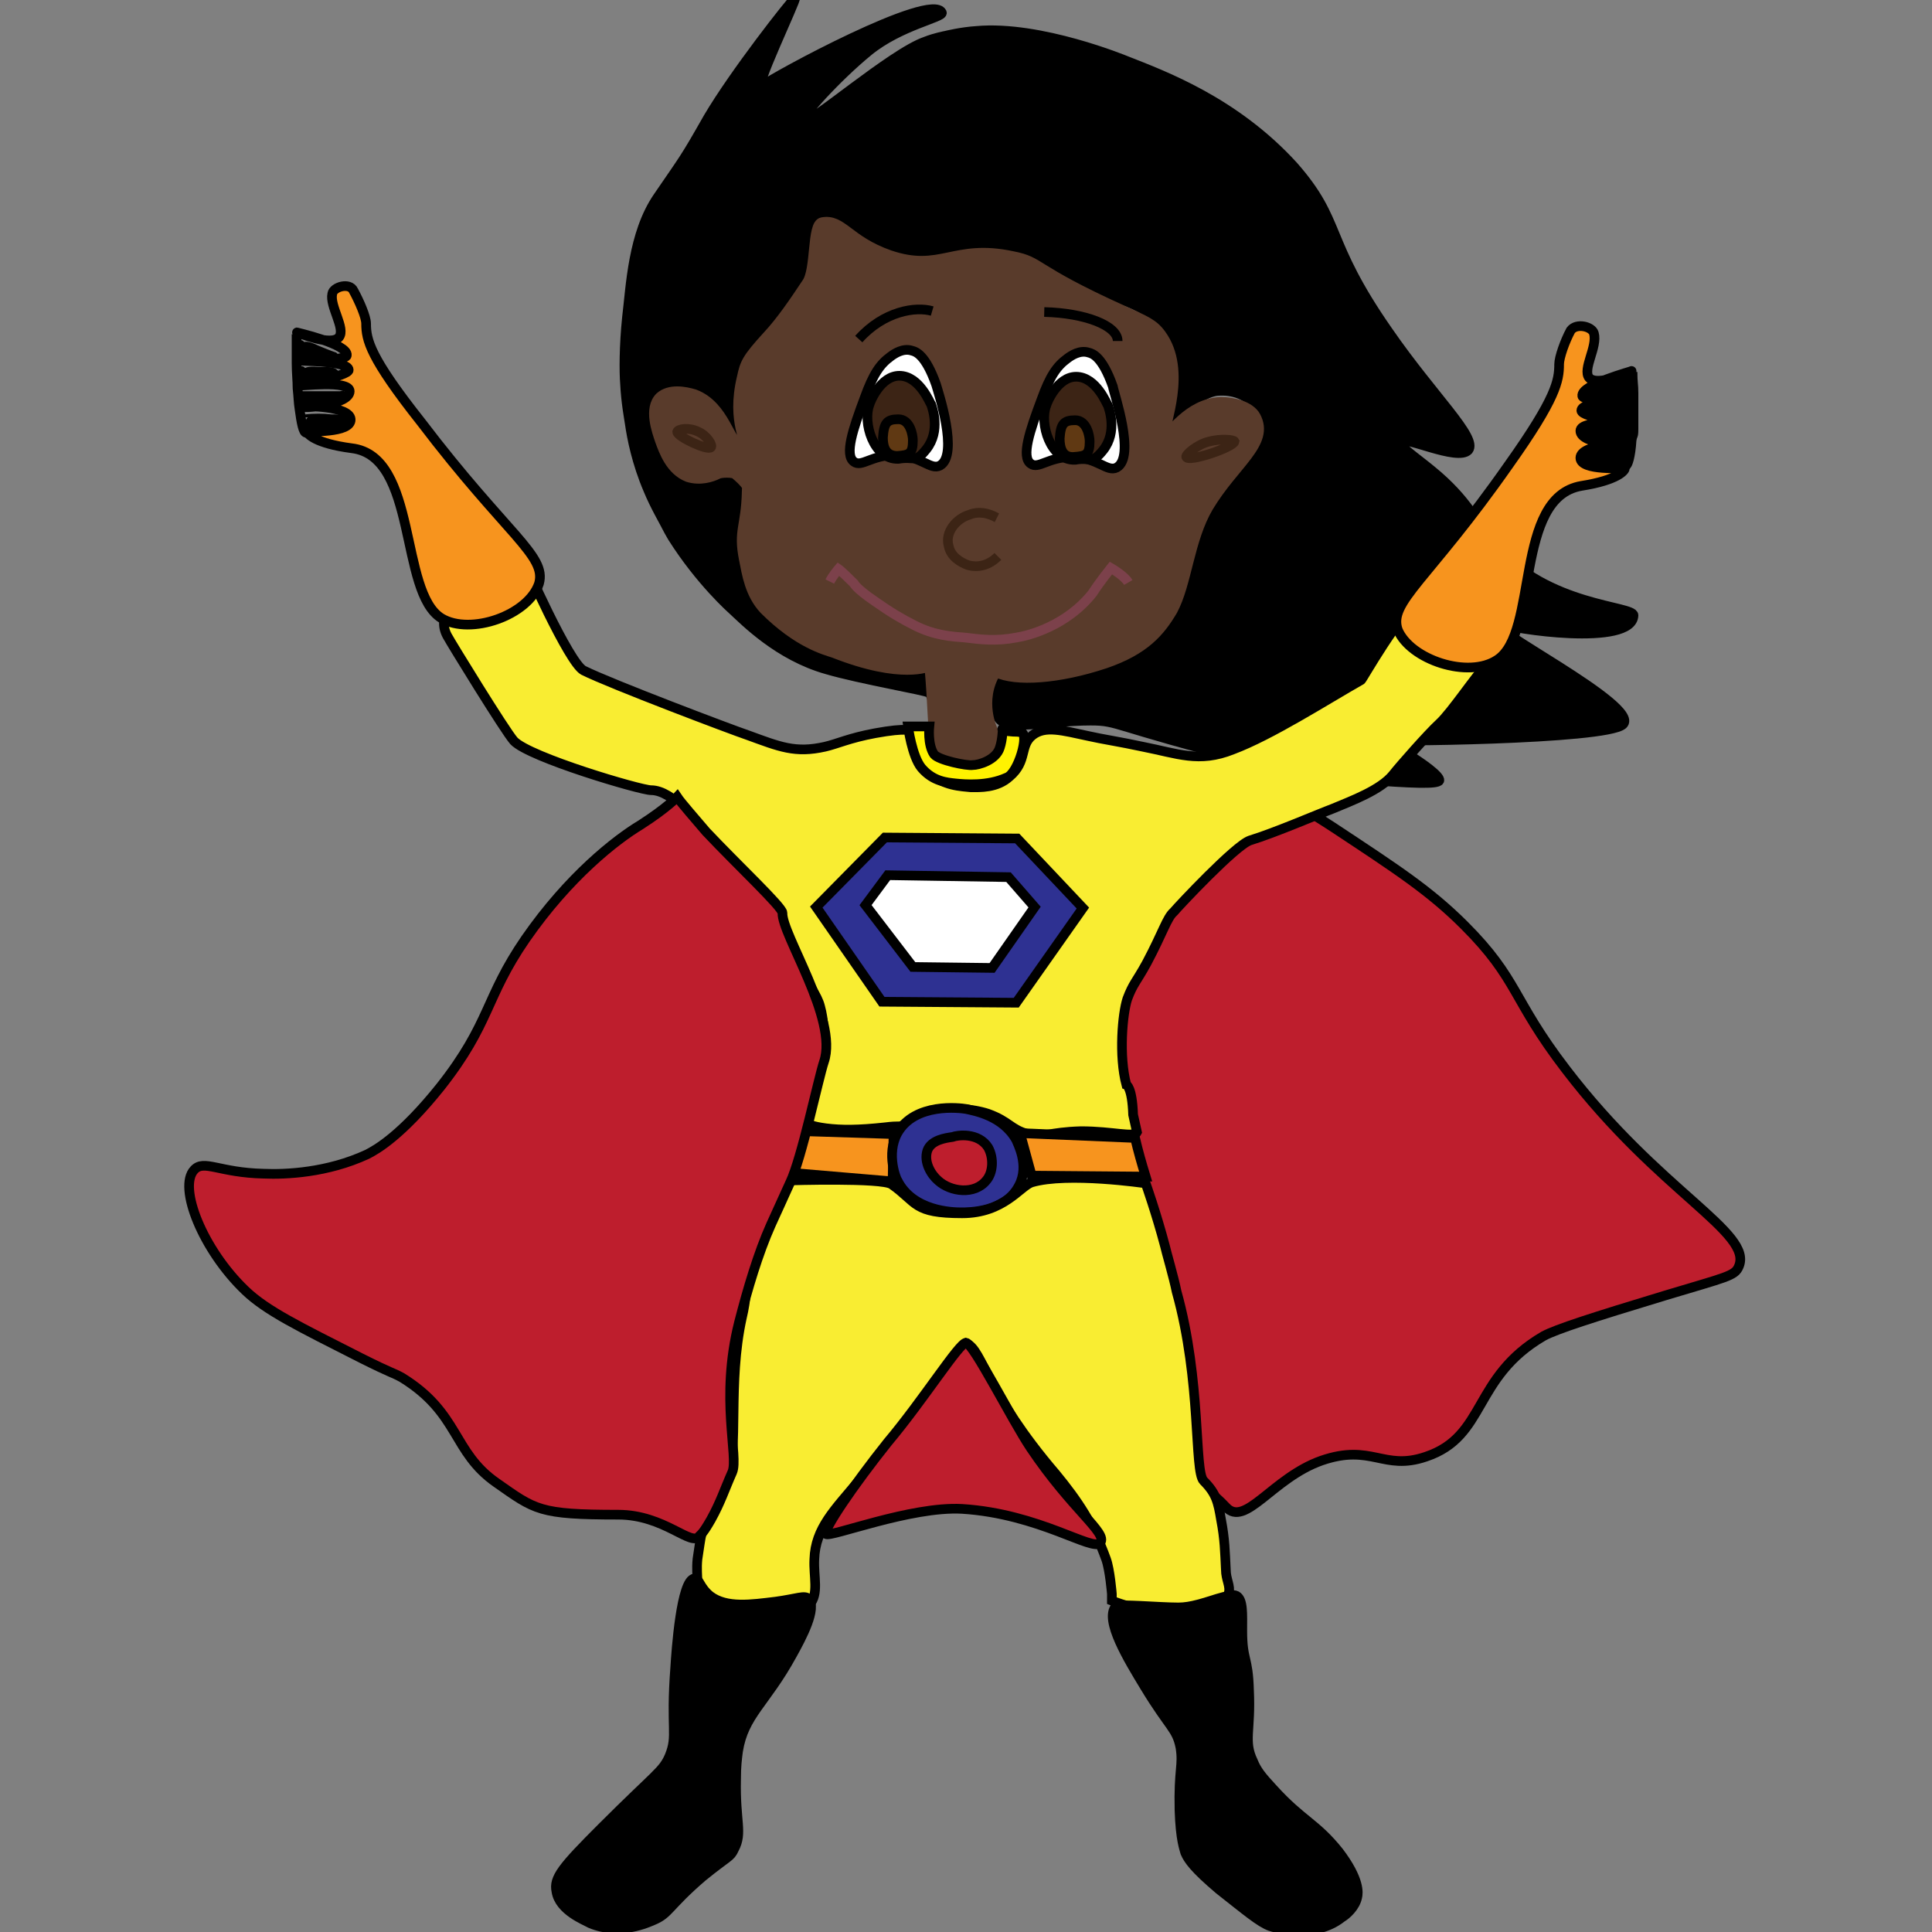 <?xml version="1.0" encoding="utf-8"?>
<!-- Generator: Adobe Illustrator 18.1.0, SVG Export Plug-In . SVG Version: 6.00 Build 0)  -->
<!DOCTYPE svg PUBLIC "-//W3C//DTD SVG 1.1//EN" "http://www.w3.org/Graphics/SVG/1.1/DTD/svg11.dtd">
<svg version="1.1" id="Layer_1" xmlns="http://www.w3.org/2000/svg" xmlns:xlink="http://www.w3.org/1999/xlink" x="0px" y="0px"
	 viewBox="0 0 200 200" enable-background="new 0 0 200 200" xml:space="preserve">
<rect x="0" y="0" width="200" height="200" fill="#808080" stroke="none"/>
<path fill="#BE1E2D" stroke="#000000" stroke-miterlimit="10" d="M126.9,156c2,2.2,4.8-3,9.9-4.8c5.2-1.8,6.4,1.1,10.8-0.4
	c6.3-2.1,4.8-8.2,12.2-12.5c1.3-0.7,5-1.9,12.6-4.2c6.3-1.9,7.2-2,7.6-3c1.5-3.5-8.2-7.7-17.9-20.4c-5.6-7.3-4.9-9.3-10.5-14.9
	c-3.6-3.6-7-5.8-13.5-10.1c-5.2-3.4-9-5.3-13.5-6.8c-2.6-0.9-7.9-1.2-7.9-1.2c-4.5,0.4-0.4,48.1,3.2,51.6c1.4,1.3,2.6,6.5,3.4,15.8
	c0.2,2.2,0.1,4.6,0.6,7.3C124.5,154.1,125.6,154.6,126.9,156z"/>
<path stroke="#000000" stroke-miterlimit="10" d="M169.1,63.7c0-1-8.9-0.9-14.3-7.2c-2-2.4-2.8-4.7-6.6-7.8c-1.7-1.4-3.5-2.6-3.3-3
	c0.3-0.7,6,2.1,7.1,0.9c1-1.3-3.6-5.5-8.3-12.3c-6.7-9.6-4.7-11.3-9.8-17.1c-6.1-6.7-13.5-9.4-17.3-10.9c0,0-8.9-3.7-15.5-3.1
	c-1.6,0.1-3.2,0.5-3.2,0.5s-1.1,0.2-2.1,0.6c-3.5,1.2-12.2,8.8-12.7,8.3c-0.4-0.3,3.5-4.6,6.8-7.3s7.8-3.5,7.6-4
	c-1.1-2.2-17.5,6.7-18.6,7.6c-1.2,1,3.7-9.2,3.4-9.1c-0.4,0.3-6.3,7.8-9,12.4c-2.5,4.4-2.4,4.1-5.2,8.2c-2.6,3.8-2.8,9.2-3.2,12.5
	c-0.3,2.9-0.3,5.6-0.2,6.8c0.1,2,0.4,3.5,0.5,4.2c0.2,1.4,0.7,4,1.9,6.8c0.7,1.7,1.6,3.2,2,4c0,0,0.2,0.4,0.5,0.9
	c2.9,4.6,6.2,7.5,6.2,7.5c1.3,1.2,4.8,4.8,9.8,6.2c3.4,1,10.4,2.2,10.5,2.4c0,0-0.2-4-0.1-2.1c0,0-17.4-2.5-19.6-10.9
	c-1-3.6,1.3-9.6-1-9.6c-1.3,0-2,1.1-4.1,0.2c-3.3-1.5-5.7-7-3.6-8.8c1.2-1.1,3.6-0.6,5.1,0.4c2.5,1.6,2.7,4.6,3.3,4.5
	c0.9-0.1-0.6-4.9,1.9-8.9c1-1.6,1.7-1.5,3.7-4.4c1.2-1.7,1.8-2.7,2.2-4.1c0.7-2.9-0.4-4.5,0.4-5.1c1.1-1,3.5,1.4,7.4,2.7
	c5.5,1.7,6.5-1.2,12.6,0.1c4.3,0.9,3.3,2.2,11.4,5.2c1.5,0.5,3.1,1.1,4.4,2.7c2.1,2.5,2.1,5.6,2.1,5.9c0,2.9-1.5,5-1.2,5.1
	c0.4,0.2,1.9-3.5,4.8-4.1c1.4-0.2,3.2,0.2,4.1,1.5c1.1,1.6,0.2,3.6,0,4.4c-1.2,3.2-3.4,2.9-4.8,5.9c-1,2.1,0,2.7-1.2,5.9
	c-0.9,2.4-1.9,3.8-2.7,4.8c-1,1.3-2.2,3-4.5,4.4c-1.6,1-3.4,1.4-7.1,2.1c0,0-1.6-0.3-6.5,0.5c0.2-1.2-0.3,3.1,0.2,4.2
	c0.7,1.6,5,0.4,9.6,0.4c3,0,2,0.5,16.6,4.2c0,0,5.9,1.5,11.5,1.9l0,0c5.2,0.4,7.8,0.5,8,0.1c0.2-0.9-7.1-5.2-6.6-4.2
	c0.1,0.2,23.8,0,25.6-1.6c2-1.9-15.4-10.6-12.8-10.5C156.3,65.1,169,67,169.1,63.7z"/>
<path fill="#F9ED32" stroke="#000000" stroke-miterlimit="10" d="M106.9,76.1c1.3-1,3-0.5,5.8,0.1c1.3,0.3,3.3,0.6,5.6,1.1
	c3.6,0.7,5.8,1.7,9.3,0.3c4-1.5,9.6-5.1,13.3-7.2c0.1,0,3.8-6.7,6.5-8.9c1.1-0.9,1.7,2.5,3.1,3.4c1.1,0.7,4.4,2.1,4.8,2.7
	c0,0-0.5,0.3-1.3,1.1c-1.2,1.2-3.7,5-5,6.2c-1.1,1-4.1,4.4-4.8,5.3c-1.3,1.6-4.3,2.7-6.2,3.5c-1.6,0.6-6,2.5-8.6,3.3
	c-1.5,0.5-7.4,6.8-7.9,7.4c-0.7,0.6-1.1,2.1-2.8,5.3c-1.1,2-1.4,2.1-2,3.7c-0.5,1.5-0.9,5.9-0.1,8.9c0,0,0.6,0.2,0.7,3.1l0.4,1.8
	c-0.3,0.6-2.5-0.1-5.8-0.1c-3.4,0.1-3.7,0.7-5.5,0.3c-1.8-0.5-1.9-1.3-4.1-2.1c-1.8-0.6-4.1-0.6-4.6-0.4c-1.8,0.4-2,1-4.2,1.6
	c-0.6,0.2-0.3,0-1.9,0.2c-2.8,0.3-4.5,0.3-6.1,0.1c-1.5-0.2-1.7-0.4-1.8-0.5c-0.7-1,0.2-2.6,1-5.8c0.2-1,1-3.4,0.2-6.3
	c-0.3-1.2-1.2-2.2-2.6-4.9c-1.7-3.3-1.5-3.3-2-5c-0.3-0.9-0.3-0.9-3-3.6c-2.6-2.7-2.5-2.4-3.8-4c-1.2-1.4-3.8-4.9-6.1-4.9
	c-1.1,0-12.6-3.4-14.2-5.1c-0.9-1-6.6-10.3-6.8-10.7c-1.3-2.1,0.6-3.7,1.1-4.2c1.9-1.5,2.4-1.3,3.7-2.7c1.5-1.6,2.1-3.5,2.8-1.7
	c0.3,0.9,4.9,11.2,6.4,12c2.8,1.4,15.5,6.2,17,6.7c3.3,1.2,4.9,1.9,8,1.2c1.3-0.3,2.5-0.9,5.2-1.4c3.3-0.6,3.8-0.3,4.2-0.1
	c1.2,0.9,0.2,2.5,1.4,4c1.2,1.6,3.5,1.6,4.3,1.7c0.9,0,2.7,0.1,4-1.1C106.4,78.8,105.5,77.2,106.9,76.1z"/>
<path fill="#593B2B" stroke="#593B2B" stroke-miterlimit="10" d="M96.7,77.6c0,0-0.2-5.3-0.5-8.6c0,0-2.8,1.4-9.9-1.4
	c-0.9-0.3-3.7-1-7.2-4.5c-1.5-1.6-1.8-3.7-2.1-5.2c-0.6-3,0.2-3.3,0.3-7c0,0,0.7-0.2-1.2-1.8c-0.2-0.2-1.5-0.2-1.8,0
	c-0.6,0.3-1.8,0.7-3.1,0.3c-1.8-0.7-2.5-2.7-2.9-3.8c-0.3-0.9-1.2-3.3,0-4.5c1-0.9,2.6-0.6,3.6-0.3c3.2,1.2,3.7,5.3,4.8,5.2
	c0.9-0.1-1.1-2.1,0.1-7c0.3-1.4,0.5-1.9,2.6-4.2c1.5-1.6,2.9-3.7,4.1-5.5c1-1.4,0.5-6.1,1.6-6.3c2.1-0.4,2.7,1.9,7,3.4
	c5.3,1.8,6.6-1.2,12.7,0.1c3.1,0.6,1.9,1.3,11.4,5.6c2.4,1.1,3.2,1.4,4,2.5c2.8,3.8,0.2,9.6,0.5,10.2c0.3,0.4,2.2-3.1,5.7-3.2
	c1.2,0,3,0.4,3.6,1.5c1.5,2.8-2.2,4.9-4.9,9.4c-2,3.4-2.2,7.9-3.7,10.7c-1.3,2.2-2.9,4.1-7,5.5c-4.8,1.6-9.3,1.9-11.3,0.9l0,0
	c-1.8,3-0.3,6-0.3,6c0,0.3,0,1,0,1.7c-0.4,0.3-1.2,0.9-2.2,1.1c-0.3,0.1-0.6,0.1-1.1,0.1C97.9,78.6,96.7,77.6,96.7,77.6z"/>
<polygon fill="#2E3192" stroke="#000000" stroke-miterlimit="10" points="105.3,86.8 112.1,94 105.2,103.8 91.3,103.7 84.5,93.9 
	91.6,86.7 "/>
<polygon fill="#FFFFFF" stroke="#000000" stroke-miterlimit="10" points="107.1,93.9 102.7,100.2 94.5,100.1 89.6,93.7 91.9,90.6 
	104.4,90.8 "/>
<path fill="#F7941E" stroke="#000000" stroke-miterlimit="10" d="M117.5,117.8c0.3,1.3,0.7,2.7,1.1,4l-11.8-0.1l-1.2-4.4
	L117.5,117.8z"/>
<polygon fill="#F7941E" stroke="#000000" stroke-miterlimit="10" points="92.5,117.4 92.4,122.3 81.8,121.4 83.1,117.1 "/>
<path fill="#2E3192" stroke="#000000" stroke-miterlimit="10" d="M105.2,118c0.1,0.3,1.4,2.6,0.3,4.7c-1.4,2.8-5.2,2.8-6,2.8
	c-0.9,0-5-0.1-6.6-3.3c-0.1-0.1-1.2-2.7,0-4.9c1.8-3.2,6.5-2.6,7.1-2.5C100.9,115,103.8,115.5,105.2,118z"/>
<path fill="#BE1E2D" stroke="#000000" stroke-miterlimit="10" d="M102.3,118.8c0.6,1.1,0.5,2.6-0.2,3.4c-1.2,1.5-3.7,1.2-5,0
	c-0.7-0.6-1.5-1.9-1.1-3.1c0.4-1.1,1.9-1.3,2.6-1.4C99.1,117.5,101.3,117.2,102.3,118.8z"/>
<path fill="#F9ED32" stroke="#000000" stroke-miterlimit="10" d="M118.6,122.5c0,0,1.1,3.1,2,6.5c0.1,0.5,0.9,3.2,1.2,4.7
	c2.6,9.3,1.8,18.6,2.8,19.6c1.3,1.3,1.5,2.2,1.8,4c0.4,2.1,0.4,3.3,0.5,5.2c0,1,0.5,1.7,0.3,2.4c-0.2,1-1.7,1.3-2.7,1.6
	c-0.5,0.1-3,0.5-4.9,0.3c-2-0.1-4.5-1.1-4.5-1.1V165c0,0-0.2-2.5-0.6-3.6c-1.3-3.6-2.9-6-5.2-8.8c-7.2-8.4-7.6-12.8-9.2-13.5
	c0,0-3,4.4-11.2,14.2c-2.5,3-4.5,4.9-4.6,8.1c-0.1,1.8,0.5,3.6-0.5,4.7c-0.2,0.2-0.6,0.5-3.4,0.6c-4.9,0.2-6.4-0.6-6.8-1
	c-0.5-0.3-1.4-1-1.4-1.8s-0.1-1.5,0-2.5c0.4-2.5,0.3-3.1,1.6-5.3c0.5-1,1-2.2,1.5-3.4c1.2-2.5,0-9.5,1.5-16.3
	c0.9-3.7,0.2-6.7,1.4-7.8c2.1-2,3.5-6.4,3.5-6.4s9.6-0.3,10.6,0.4c2.7,1.9,2.2,3,7.3,3c4.3,0,6-2.8,7.2-3.2
	C110.5,121.3,118.6,122.5,118.6,122.5z"/>
<path stroke="#000000" stroke-miterlimit="10" d="M128.6,168.8c0-1.7,0.1-3.2-0.6-3.6c-0.4-0.2-0.9,0-2,0.3c-1.3,0.4-2.7,0.9-4,0.9
	c-2.1,0-6.2-0.4-6.5-0.1c-1.2,1.4,1.3,5.5,3,8.3c2.6,4.3,3.3,4.3,3.7,6.3c0.3,1.9-0.2,2.2-0.1,6.5c0.1,3.1,0.5,4,0.6,4.4
	c0.3,0.7,0.9,1.6,3.5,3.8c2.8,2.2,4.2,3.4,5.3,3.8c0.3,0.1,4.5,1.4,7.4-0.9c0.5-0.3,1.4-1.1,1.6-2.1c0.1-0.4,0.3-1.8-1.9-4.7
	c-2.4-3-3.8-3.2-6.8-6.5c-1.2-1.3-1.7-1.9-2.1-2.9c-1-2.1-0.2-3.1-0.4-7.3C129.2,171.4,128.6,172,128.6,168.8z"/>
<path stroke="#000000" stroke-miterlimit="10" d="M82,171.3c1-1.8,2.6-4.8,1.7-5.8c-0.4-0.4-1.2,0-3.4,0.3c-2.5,0.3-5.1,0.7-6.8-0.6
	c-1.1-0.9-1.1-1.8-1.6-1.8c-1.4,0.1-1.9,7.6-2,9.2c-0.5,6.5,0.3,7-0.6,9.2c-0.7,1.6-1.3,1.7-7,7.4c-4.1,4.1-5,5.2-4.7,6.6
	c0.3,2,3,3,3.5,3.3c3.1,1.3,6-0.1,6.5-0.3c1.7-0.7,1.5-1.4,5.1-4.5c2.7-2.2,2.9-2,3.3-2.9c0.9-1.7,0.1-2.8,0.2-7.2
	c0-1.4,0.1-2.1,0.2-2.9C77,177.5,79.2,176.4,82,171.3z"/>
<path fill="#BE1E2D" stroke="#000000" stroke-miterlimit="10" d="M70.1,82.5c0,0-1,1.1-3.8,2.9c-2.5,1.5-7.4,5.3-11.9,11.8
	c-4.2,6.1-3.6,8.7-8.8,15.3c-4,5-6.6,6.5-7.6,7c-4.1,1.9-8.4,2.1-10.7,2c-4.6-0.1-6.2-1.5-7.2-0.4c-1.7,1.8,0.9,8.3,5.3,12.5
	c2.2,2.1,5.5,3.7,12,7c3.4,1.7,3.1,1.4,4.2,2c6,3.7,5.2,7.7,9.8,10.9c4,2.8,4.4,3.3,12.6,3.3c4.8,0,7.6,3.4,8.4,2.2
	c0.2-0.2,0.4-0.3,1.2-1.7c1-1.8,1.4-3.1,2.2-4.9c0.7-1.6-1.3-7.6,0.7-15.5c0.9-3.5,2-7.2,3.3-10.1c2-4.4,0.5-1.1,2-4.4
	c1.2-2.5,2.9-10.7,3.5-12.5c1.5-4.4-4.4-13.2-4.3-15.4c0-0.6-4.6-4.9-7.9-8.4C72,84.8,70.5,83.1,70.1,82.5z"/>
<path fill="#BE1E2D" stroke="#000000" stroke-miterlimit="10" d="M85.5,158.8c0.4,0.4,8.8-2.9,14.1-2.6c8,0.5,13.6,4.5,14.3,3.5
	c0.8-1-2.9-3.4-7.2-9.8c-2-3-5.9-10.8-6.7-10.9c-0.7,0-4.4,5.9-8.1,10.3C88.3,153.8,85.2,158.4,85.5,158.8z"/>
<path fill="none" stroke="#3C2415" stroke-miterlimit="10" d="M73.6,46.3c0.2-0.2-0.4-1.2-1.3-1.6c-1-0.5-2.1-0.3-2.2,0
	C70.1,45.2,73.3,46.7,73.6,46.3z"/>
<path fill="none" stroke="#3C2415" stroke-miterlimit="10" d="M122.8,47.3c-0.1-0.2,1.1-1.3,2.4-1.6c1.1-0.3,2.5-0.2,2.6,0
	C127.7,46.3,123,47.9,122.8,47.3z"/>
<g>
	<path fill="#FFFFFF" stroke="#000000" stroke-miterlimit="10" d="M115.6,48.4c-1,0.5-1.9-1-4.6-1.1c-2.5,0-3.5,1.3-4.3,0.7
		c-1-0.7-0.1-3.4,1.1-6.6c0.9-2.5,1.6-3.5,2.7-4.3c0.4-0.3,1.3-0.9,2.2-0.6c0.4,0.1,1.4,0.4,2.5,3.5
		C115.3,40.7,117.6,47.3,115.6,48.4z"/>
	<path fill="#3C2415" stroke="#000000" stroke-miterlimit="10" d="M114.2,46.6c1.5-1.9,0.6-4.3,0.5-4.6c-0.1-0.1-1.2-3-3.3-3
		c-1.9,0-3,2.6-3.1,3c-0.7,1.8,0.4,5.7,3,5.6C112.9,47.3,113,48.1,114.2,46.6z"/>
	<path fill="#603913" stroke="#000000" stroke-miterlimit="10" d="M111.2,47.3c1.2-0.1,1.6-0.2,1.6-1.6c0-0.6-0.3-2.2-1.5-2.2
		c-1.2,0-1.5,0.4-1.6,1.9C109.7,46.4,110,47.4,111.2,47.3z"/>
</g>
<path fill="none" stroke="#000000" stroke-miterlimit="10" d="M96.5,32.2c-1.7-0.5-5,0-7.6,2.9"/>
<path fill="none" stroke="#000000" stroke-miterlimit="10" d="M115.7,35.3c0-1.6-3.4-2.9-7.6-3"/>
<line fill="none" stroke="#000000" stroke-miterlimit="10" x1="92.4" y1="34.6" x2="92.4" y2="34.6"/>
<g>
	<path fill="none" stroke="#3C2415" stroke-miterlimit="10" d="M103.2,53.6c-0.2-0.1-1.5-0.9-2.9-0.3c-1.3,0.4-2.5,1.8-2.1,3.2
		c0.2,1.1,1.2,1.7,2,2c1.1,0.3,2.2,0,3.1-0.9"/>
</g>
<path fill="none" stroke="#7C414B" stroke-miterlimit="10" d="M116.8,60.3c-0.4-0.7-1.8-1.5-1.8-1.5s-1.2,1.5-1.9,2.6
	c-2.7,3.4-6.6,4.4-7.9,4.6c-2.1,0.4-3.7,0.2-5.3,0c-1.3-0.1-3.2-0.2-5.3-1.3c-1.2-0.6-2.4-1.3-4.1-2.5c-1.9-1.3-2.1-1.8-2.1-1.8
	c-1.3-1.3-1.6-1.5-1.6-1.5s-0.6,0.7-0.9,1.3"/>
<g>
	<path fill="#FFFFFF" stroke="#000000" stroke-miterlimit="10" d="M97.3,48.2c-1,0.5-1.9-1-4.6-1.1c-2.5,0-3.5,1.3-4.3,0.7
		c-1-0.7-0.1-3.4,1.1-6.6c0.9-2.5,1.6-3.5,2.7-4.3c0.4-0.3,1.3-0.9,2.2-0.6c0.4,0.1,1.4,0.4,2.5,3.5C97.1,40.5,99.3,47.1,97.3,48.2z
		"/>
	<path fill="#3C2415" stroke="#000000" stroke-miterlimit="10" d="M95.9,46.5c1.5-1.9,0.6-4.3,0.5-4.6c-0.1-0.1-1.2-3-3.3-3
		c-1.9,0-3,2.6-3.1,3c-0.7,1.8,0.4,5.7,3,5.6C94.7,47.2,94.7,48,95.9,46.5z"/>
	<path fill="#603913" stroke="#000000" stroke-miterlimit="10" d="M92.9,47.2c1.2-0.1,1.6-0.2,1.6-1.6c0-0.6-0.3-2.2-1.5-2.2
		c-1.2,0-1.5,0.4-1.6,1.9C91.4,46.3,91.7,47.2,92.9,47.2z"/>
</g>
<path fill="#FFF200" stroke="#000000" stroke-miterlimit="10" d="M105.7,75.8c-0.7-0.1-0.4,0-1.3-0.1c-0.9-0.1-0.6-0.3-0.6-0.3
	s0,1.1-0.3,2c-0.4,1.3-2.2,1.8-2.8,1.8c-0.6,0.1-3.5-0.5-4-1.1c-0.7-1-0.5-2.9-0.5-2.9H94c0,0,0.4,3.1,1.4,4.3
	c1.2,1.4,2.6,1.5,3.5,1.6c1,0.1,3.3,0.3,5.3-0.6C105.4,80.1,106.6,75.9,105.7,75.8z"/>
<g>
	<path fill="#F7941E" stroke="#000000" stroke-miterlimit="10" d="M45.7,64c-4.4-2.7-2.4-16.8-9.3-17.6c-3.8-0.5-4.6-1.5-4.6-1.7
		c0-0.1,4.6,0.2,4.5-1.3c-0.1-1.4-4.9-1.4-4.9-1.3c0,0.2,4.8-0.2,4.8-1.6c0-1.2-5.2-0.5-5.2-0.6c0,0,5.1-1,5.1-1.6
		c0-1-5.3-0.9-5.3-1s5,0.1,5.1-0.5c0.2-1.2-5.3-2.4-5.2-2.4c0.1,0,3.6,1.5,4.4,0.5c0.7-0.9-1-3.2-0.7-4.5c0.1-0.7,1.8-1.2,2.2-0.3
		c0.6,1.1,1.3,2.7,1.3,3.4c0,1.7,0.4,3.5,5.7,10.2c8.9,11.7,13,13.8,12.2,16.7C54.7,63.7,48.7,65.8,45.7,64z"/>
	<path fill="none" stroke="#000000" stroke-miterlimit="10" d="M30.7,34.6c0,1.1,0,2,0,3s0.1,1.8,0.1,2.6c0.1,0.9,0.1,1.5,0.2,2.1
		c0.2,1.5,0.4,2.5,0.7,2.5"/>
	<g>
		<g>
			<path d="M30.9,35.5c0,0.3-0.1,1.1,0.1,1.5c0.2,0.3,0.4,0.1,0.7,0.1c0.5,0,1,0.2,1.5,0.2s1.1-0.1,1.6-0.3c0.2-0.1,0.2-0.4,0-0.5
				c-0.6-0.2-1.3-0.5-1.8-0.7c-0.4-0.2-1.1-0.5-1.5-0.4c-0.1,0-0.2,0.1-0.2,0.2c-0.1,0.4-0.2,1,0.3,1.1c0.2,0.1,0.4,0,0.6,0.1
				c0.2,0,0.4,0.1,0.5,0.2c0.3,0.1,0.6,0.2,1.1,0.2c0.3,0,0.3-0.4,0.1-0.5c-0.6-0.3-1.4-0.6-2.1-0.7c-0.3,0-0.5,0.4-0.1,0.5
				c0.7,0.1,1.4,0.4,2.1,0.7c0-0.2,0-0.3,0.1-0.5c-0.5,0.1-1-0.2-1.5-0.4c-0.1,0-0.3-0.1-0.4-0.1c-0.2-0.1-0.2,0-0.1,0.1
				c0-0.2,0-0.3,0-0.5c-0.1,0.1-0.2,0.1-0.2,0.2c0.5,0,1.3,0.4,1.7,0.5c0.5,0.2,1,0.4,1.5,0.6c0-0.2,0-0.3,0-0.5
				c-0.9,0.3-1.7,0.3-2.6,0.1c-0.2-0.1-0.4,0-0.6-0.1c-0.3,0-0.1,0.1-0.1-0.1c0-0.3,0-0.6,0-0.9C31.4,35.1,30.9,35.1,30.9,35.5
				L30.9,35.5z"/>
		</g>
	</g>
	<g>
		<g>
			<path d="M31,38.2c0,0.4,0.1,1,0.1,1.4c0,0.2,0.3,0.4,0.5,0.1c0.2-0.4,1.3-0.4,1.7-0.5c0.5-0.1,1.1-0.3,1.6-0.4
				c0.2-0.1,0.2-0.3,0.1-0.4c-0.4-0.5-1.2-0.4-1.8-0.4c-0.4,0-1.6-0.2-1.8,0.3c-0.1,0.3,0.1,0.7,0.5,0.9c0.4,0,0.9-0.1,1.3-0.1
				c0.4,0,0.9,0,1.3-0.1c0.3-0.1,0.2-0.6-0.1-0.5c-0.5,0.1-1,0.1-1.5,0.1c-0.2,0-0.3,0-0.5,0c-0.1,0-0.5,0-0.4,0.1
				c0.7,0.1,2.1-0.4,2.8,0.2c0-0.1,0.1-0.3,0.1-0.4c-0.7,0.2-1.6,0.4-2.4,0.5c-0.5,0.1-1,0.1-1.2,0.6c0.2,0,0.3,0.1,0.5,0.1
				c0-0.4-0.1-1-0.1-1.4C31.5,37.8,31,37.8,31,38.2L31,38.2z"/>
		</g>
	</g>
	<g>
		<g>
			<path d="M32.6,38.7c0.2,0,0.6-0.1,0.9,0c0.1,0,0.2,0.2,0.3,0.2c0.2,0.1,0.4,0,0.6,0c0.2,0,0.5,0,0.9-0.1c0.1,0,0.2-0.1,0.2-0.2
				l0,0c0-0.1-0.1-0.2-0.1-0.2l0,0c-0.3-0.2-0.5,0.3-0.3,0.4l0,0c0-0.1-0.1-0.1-0.1-0.2l0,0c0.1-0.1,0.1-0.2,0.2-0.2
				c-0.2,0.1-0.5,0.1-0.7,0c-0.2,0-0.3,0-0.5-0.1l-0.1-0.1c-0.3-0.1-0.7,0-1.2,0C32.3,38.1,32.3,38.7,32.6,38.7L32.6,38.7z"/>
		</g>
	</g>
	<g>
		<g>
			<path d="M31.4,39.3c0.1,0,0.2,0,0.3,0c0.3,0,0.3-0.5,0-0.5c-0.1,0-0.2,0-0.3,0C31.1,38.8,31.1,39.3,31.4,39.3L31.4,39.3z"/>
		</g>
	</g>
	<g>
		<g>
			<path d="M31.3,40.9c1.5,0,2.9,0,4.4,0c0-0.2,0-0.3-0.1-0.5c-0.9,0.2-1.8,0.5-2.7,0.7c-0.2,0.1-0.4,0.1-0.6,0.2
				c-0.1,0-0.2,0-0.3,0.1c-0.1,0.1-0.1,0.1-0.1-0.1c-0.4-0.3,0.6-0.1,0.9-0.1c0.4,0,0.9,0,1.3-0.1c0,0,0.6,0,0.6-0.1
				c0-0.1-0.5-0.1-0.6-0.1c-0.3,0-0.5,0.1-0.9,0.2c-0.1,0.1-0.3,0.2-0.4,0.2c-0.2,0.1-0.3,0.1-0.5-0.1c-0.3,0-0.4-0.1-0.2-0.2
				c0,0.2,0,0.3,0.1,0.5c0.1,0,0.1-0.1,0.2-0.1c0.3,0,0.3-0.5,0-0.5c-0.2,0-0.3,0-0.4,0.1c-0.1,0.1-0.2,0.4,0.1,0.5
				c0.5,0.1,0.9-0.4,0.3-0.7c-0.4-0.3-0.7,0-0.9,0.4c-0.1,0.9,0.7,1,1.4,0.7c0.3-0.1,0.5-0.2,0.7-0.3c0.3-0.1,0.6-0.1,1-0.1
				c0.2,0,0.5-0.1,0.7-0.3c0.3-0.6-0.5-0.6-1-0.6c-0.7,0-1.5,0.1-2.4,0.1C31.7,40.6,31.4,40.6,31.3,40.9c-0.2,0.2,0.1,1,0.4,1.1
				c0.4,0.1,1.4-0.3,1.8-0.4c0.7-0.2,1.5-0.4,2.2-0.6c0.3-0.1,0.2-0.5-0.1-0.5c-1.5,0-2.9,0-4.4,0C30.9,40.4,30.9,40.9,31.3,40.9
				L31.3,40.9z"/>
		</g>
	</g>
	<g>
		<g>
			<path d="M31.5,43.2c0.9,0,1.7,0,2.5,0c0.4,0,0.9,0.1,1.3,0.2c0.2,0.1,0.2,0,0-0.1c-0.2,0.1-0.4,0.2-0.7,0.3
				c-0.3,0.1-0.7,0.2-1.1,0.3c-0.1,0-1.7,0.3-1.4-0.3c0.1-0.2,1.3-0.2,1.5-0.2c0.2,0,1.5,0,0.5,0.2c-0.3,0.1-0.5,0.1-0.9,0.1
				c-0.4,0.1-1.2,0.2-0.3,0c0.3-0.1,0.6-0.1,1-0.2c0.2,0.1,0.4,0,0.6-0.1c0,0,0,0-0.1,0c-0.4,0-0.7,0.1-1.2,0.2
				c-0.2,0-0.4,0.1-0.5,0.2c0,0.2,0.2,0.2,0.3,0.1c0.3,0,0.7-0.2,1.1-0.2c0.3,0,0.2-0.5-0.1-0.5c-0.5,0.1-2.4,0.2-1.6,1.2
				c0.1,0.1,0.2,0.1,0.2,0.1c0.7-0.2,1.5-0.3,2.2-0.5c0.2-0.1,0.4-0.1,0.4-0.3c0.1-0.7-1.1-0.6-1.5-0.5s-2.1,0-1.9,0.9
				s1.9,0.3,2.4,0.2c0.4-0.1,1.4-0.4,0.9-1.1c-0.2-0.3-0.7-0.3-1.2-0.3c-0.6,0-1.2,0.2-1.7,0.2c-0.7,0-0.7,1-0.3,1.4
				c0.5,0.5,2,0,2.7-0.1c0.3-0.1,2-0.5,1.3-1.2c-0.3-0.3-1.2-0.3-1.6-0.3c-0.9-0.1-1.8-0.1-2.7,0C31.1,42.6,31.1,43.2,31.5,43.2
				L31.5,43.2z"/>
		</g>
	</g>
</g>
<g>
	<path fill="#F7941E" stroke="#000000" stroke-miterlimit="10" d="M155,68.3c4.3-2.8,1.7-16.8,8.7-18c3.8-0.6,4.5-1.6,4.5-1.8
		c0-0.1-4.6,0.3-4.6-1.1c0-1.4,4.8-1.6,4.8-1.4s-4.8,0-4.8-1.4c0-1.2,5.2-0.7,5.2-0.7s-5.1-0.7-5.1-1.4c0-1,5.2-1.1,5.2-1.2
		s-5,0.3-5.1-0.3c-0.2-1.2,5.3-2.6,5.1-2.6c-0.1,0-3.5,1.7-4.4,0.7c-0.7-0.9,0.9-3.2,0.5-4.6c-0.2-0.7-1.8-1.1-2.4-0.3
		c-0.6,1.1-1.2,2.8-1.2,3.5c0,1.7-0.3,3.5-5.2,10.4c-8.4,12-12.5,14.2-11.5,17.1C146,68.3,152,70.3,155,68.3z"/>
	<path fill="none" stroke="#000000" stroke-miterlimit="10" d="M169,38.5c0,1.1,0.1,1.3,0.1,2.2c0,1,0,3,0,3.7
		c0,0.9-0.1,0.5-0.2,1.2c-0.1,1.6-0.4,2.6-0.6,2.6"/>
	<g>
		<g>
			<path d="M168.4,39.3c0,0.2,0,0.4,0,0.5c-0.1,0.3,0,0.3,0.2,0.3c0.2,0,0.2,0,0,0c-0.3-0.1-0.7,0-1.1,0.1c-1.1,0.3-1.9,0.2-3,0
				c0,0.3,0,0.6,0,1.1c0.6-0.2,1.3-0.4,1.9-0.7c0.5-0.2,1.4-0.6,1.9-0.6c-0.2-0.1-0.3-0.2-0.5-0.4c0.1,0.1,0.1,0.4,0.1,0.5
				c0.1-0.1,0.2-0.3,0.2-0.4c-0.1,0-0.7,0.1-1,0.2c-0.5,0.2-1,0.4-1.5,0.3c0,0.3,0,0.7,0,1.1c0.1,0,0.4,0.4,0.6,0.5
				c0.2,0.1,0.4,0.2,0.7,0.1c0.6-0.2,0.7-1.3,1.3-1.4c0.6-0.2,0.4-1.3-0.3-1.1c-0.5,0.1-1.1,0.7-1.3,1.3c0,0.1-0.1,0.1-0.1,0.2
				c0.2,0.1,0.2,0.1,0.1,0c-0.1-0.1-0.2-0.2-0.3-0.3c-0.2-0.2-0.4-0.3-0.7-0.3c-0.6,0-0.6,1.1,0,1.1c0.5,0,1-0.1,1.4-0.3
				c0.4-0.2,0.9-0.2,1.4-0.3c0.6-0.2,0.6-0.9,0.4-1.4c-0.1-0.2-0.2-0.4-0.5-0.4c-0.6,0-1.3,0.3-1.9,0.5c-0.7,0.3-1.5,0.5-2.2,0.9
				c-0.4,0.1-0.5,1,0,1.1c0.6,0.1,1.3,0.2,1.9,0.2c0.7,0,1.5-0.3,2.2-0.3c1.1,0,1.1-0.9,1-1.8C169.3,38.7,168.3,38.7,168.4,39.3
				L168.4,39.3z"/>
		</g>
	</g>
	<g>
		<g>
			<path d="M168.4,41.7c0,0.5,0,1-0.1,1.5c0.3-0.1,0.6-0.2,1-0.3c-0.3-0.5-0.9-0.7-1.5-0.7c-1.1-0.1-2-0.3-3-0.5
				c0.1,0.3,0.1,0.6,0.2,0.9c0.4-0.4,1.2-0.3,1.6-0.3c0.3,0,1.4-0.1,1.6,0c-0.1-0.1-0.2-0.3-0.2-0.4c0,0.5,0,1.1,0,1.6
				c0.3,0,0.7-0.1,1.1-0.1c0-0.2,0-0.9-0.1-1.2C168.8,41.8,168.6,41.7,168.4,41.7c-0.4,0.1-0.9,0-1.4,0c-0.5,0-1.1,0.1-1.6,0
				c-0.6-0.1-1,0.9-0.3,1.1c0.5,0.1,1.1,0.1,1.7,0.1c0.5,0,1.2,0,1.7,0c-0.1-0.1-0.3-0.2-0.4-0.2c0,0,0,0.6,0,1
				c0.1,0.6,1,0.4,1.1-0.1c0.1-0.6,0.3-1.9-0.4-2.1c-0.3-0.1-0.7,0-1.1,0c-0.5,0-1,0-1.5,0c-0.6,0-1.3,0.1-1.7,0.6
				c-0.2,0.3-0.2,0.7,0.2,0.9c0.6,0.1,1.3,0.3,1.9,0.4c0.4,0.1,1.7,0,1.9,0.4c0.3,0.4,1,0.2,1-0.3s0-1,0.1-1.5
				C169.5,40.9,168.4,40.9,168.4,41.7L168.4,41.7z"/>
		</g>
	</g>
	<g>
		<g>
			<path d="M167.5,41.6c-0.3,0-0.9,0-1.2,0.1l-0.1,0.1c-0.1,0.1-0.3,0.1-0.4,0.1c-0.2,0-0.5,0-0.7,0c0.1,0.1,0.1,0.1,0.2,0.2l0,0
				c0,0.1-0.1,0.2-0.1,0.3l0,0c0.3-0.2,0-0.6-0.3-0.4l0,0c-0.1,0.1-0.1,0.2-0.1,0.3l0,0c0,0.1,0.1,0.2,0.2,0.2
				c0.4,0.1,1.1,0.1,1.4,0c0.2,0,0.2-0.2,0.4-0.2c0.2-0.1,0.6,0,1,0C167.8,42.1,167.8,41.6,167.5,41.6L167.5,41.6z"/>
		</g>
	</g>
	<g>
		<g>
			<path d="M168.8,42.2c-0.1,0-0.2,0-0.3,0c-0.3,0-0.3,0.5,0,0.5c0.1,0,0.2,0,0.3,0C169.1,42.6,169.1,42.1,168.8,42.2L168.8,42.2z"
				/>
		</g>
	</g>
	<g>
		<g>
			<path d="M168.9,43.5c-1.6,0.1-3.2,0.1-4.8,0.2c-0.5,0-0.7,1-0.1,1.1c0.9,0.2,1.6,0.3,2.5,0.5c0.6,0.1,1.4,0.4,2,0.4
				c0.2,0,0.3-0.1,0.4-0.2c0.2-0.4,0.4-1.3-0.1-1.6c-0.3-0.2-1,0-1.3,0c-0.6,0-1.3,0-2,0c-0.5,0-1.4-0.1-1.4,0.7
				c0.1,1,1.3,0.7,1.9,0.9c0.7,0.1,1.7,0.7,2.5,0.2c0.4-0.3,0.5-1.2,0.1-1.5c-1.1-1-2.1,1.6-0.4,1.3c0.5-0.1,0.5-0.7,0.1-1
				c-0.2-0.1-0.3-0.2-0.6-0.2c-0.6,0-0.6,1.1,0,1.1h0.1c0-0.3,0.1-0.6,0.1-1c0.1,0.1,0.2,0.1,0.4,0.2c0,0.2-0.1,0.3-0.1,0.5
				c0,0.1-1.5-0.5-1.8-0.6c-0.2,0-0.4-0.1-0.6-0.1c-0.1,0-0.2,0-0.3,0c-0.5,0.4-0.6,0.6-0.2,0.6c0.3,0.2,1.2,0.1,1.6,0.1
				c0.3,0,1.4-0.1,1.4-0.1c-0.1-0.1-0.2-0.3-0.2-0.4c0,0.2,0,0.3-0.1,0.5c0.1-0.1,0.3-0.2,0.4-0.2c-0.7,0-1.5-0.3-2.1-0.4
				c-0.7-0.1-1.4-0.3-2.1-0.4c0,0.3-0.1,0.7-0.1,1.1c1.6-0.1,3.2-0.1,4.8-0.2C169.7,44.6,169.7,43.5,168.9,43.5L168.9,43.5z"/>
		</g>
	</g>
	<g>
		<g>
			<path d="M168.7,45.6c-1.4,0-3.3-0.1-4.5,0.6c-0.9,0.5-0.3,1.3,0.3,1.7c1,0.5,2.4,1.1,3.5,0.9c1-0.2,1.1-1.5,0.7-2.4
				c-0.1-0.2-0.2-0.3-0.3-0.3c-0.7-0.1-1.2,0.6-1.3,1.3c0,0.1-0.1,0.2-0.1,0.3c0.3,0,0.3,0,0.1-0.1c0-0.2-0.3-0.4-0.4-0.5
				c-0.2-0.3-0.4-0.6-0.7-0.9c-0.6-0.4-1.5,0-1.5,0.7c0.1,1.2,1.9,1.3,2.8,1.5c0.9,0.1,1.6-0.4,1.3-1.4c-0.1-0.3-0.2-0.7-0.4-1
				c-0.3-0.3-0.4-0.2-0.9-0.2c-0.6,0.1-1.2,0-1.8,0.1c-0.4,0.1-1,0.3-1,0.9c0,0.4,0.1,0.6,0.4,0.9c0.3,0.2,0.7,0.1,1.1,0.2
				c0.5,0.1,1,0.3,1.4,0.5c0.3,0.1,0.5,0.1,0.7-0.2c0.9-1.2-1.3-1.7-2-1.8c-0.6-0.1-1,1-0.3,1.1c0.1,0,1.3,0.4,1.4,0.3
				c0.2-0.1,0.5-0.1,0.7-0.2c-0.4-0.2-0.9-0.4-1.4-0.5c-0.4-0.1-1-0.1-1.4-0.3c0.1,0.1,0.2,0.2,0.3,0.3c-0.2,0.1-0.2,0.1,0.1,0.1
				c0.1,0,0.3,0,0.4,0c0.3,0,0.5,0,0.7,0c0.2,0,0.4-0.1,0.6-0.2c0.3-0.1,0.3,0-0.1-0.1c-0.1-0.1-0.2-0.2-0.3-0.3
				c0.1,0.2,0.3,0.5,0.3,0.7c0.1,0.2,0.1,0.2-0.2,0c-0.2-0.1-0.5-0.1-0.9-0.2c-0.1,0-1.1-0.2-1.1-0.1c0,0,0.2,0.3,0.3,0.3
				c0.2,0.3,0.4,0.6,0.6,0.9c0.3,0.4,0.9,0.7,1.3,0.3c0.2-0.2,0.3-0.4,0.4-0.6c0.1-0.1,0.1-0.3,0.2-0.4c0-0.1,0.1-0.2,0.1-0.2
				c0.1-0.2,0.1-0.2-0.2-0.1c-0.1-0.1-0.2-0.2-0.3-0.3c0.1,0.2,0.1,1,0,1c0,0-0.6-0.1-0.7-0.1c-0.7-0.1-1.3-0.4-1.9-0.6
				c-0.2-0.2-0.3-0.2-0.2,0c0,0.2,0.1,0.2,0.3,0c0.3,0,0.6-0.2,1-0.2c0.9-0.1,1.7-0.1,2.6-0.1C169.5,46.7,169.5,45.6,168.7,45.6
				L168.7,45.6z"/>
		</g>
	</g>
</g>
</svg>
